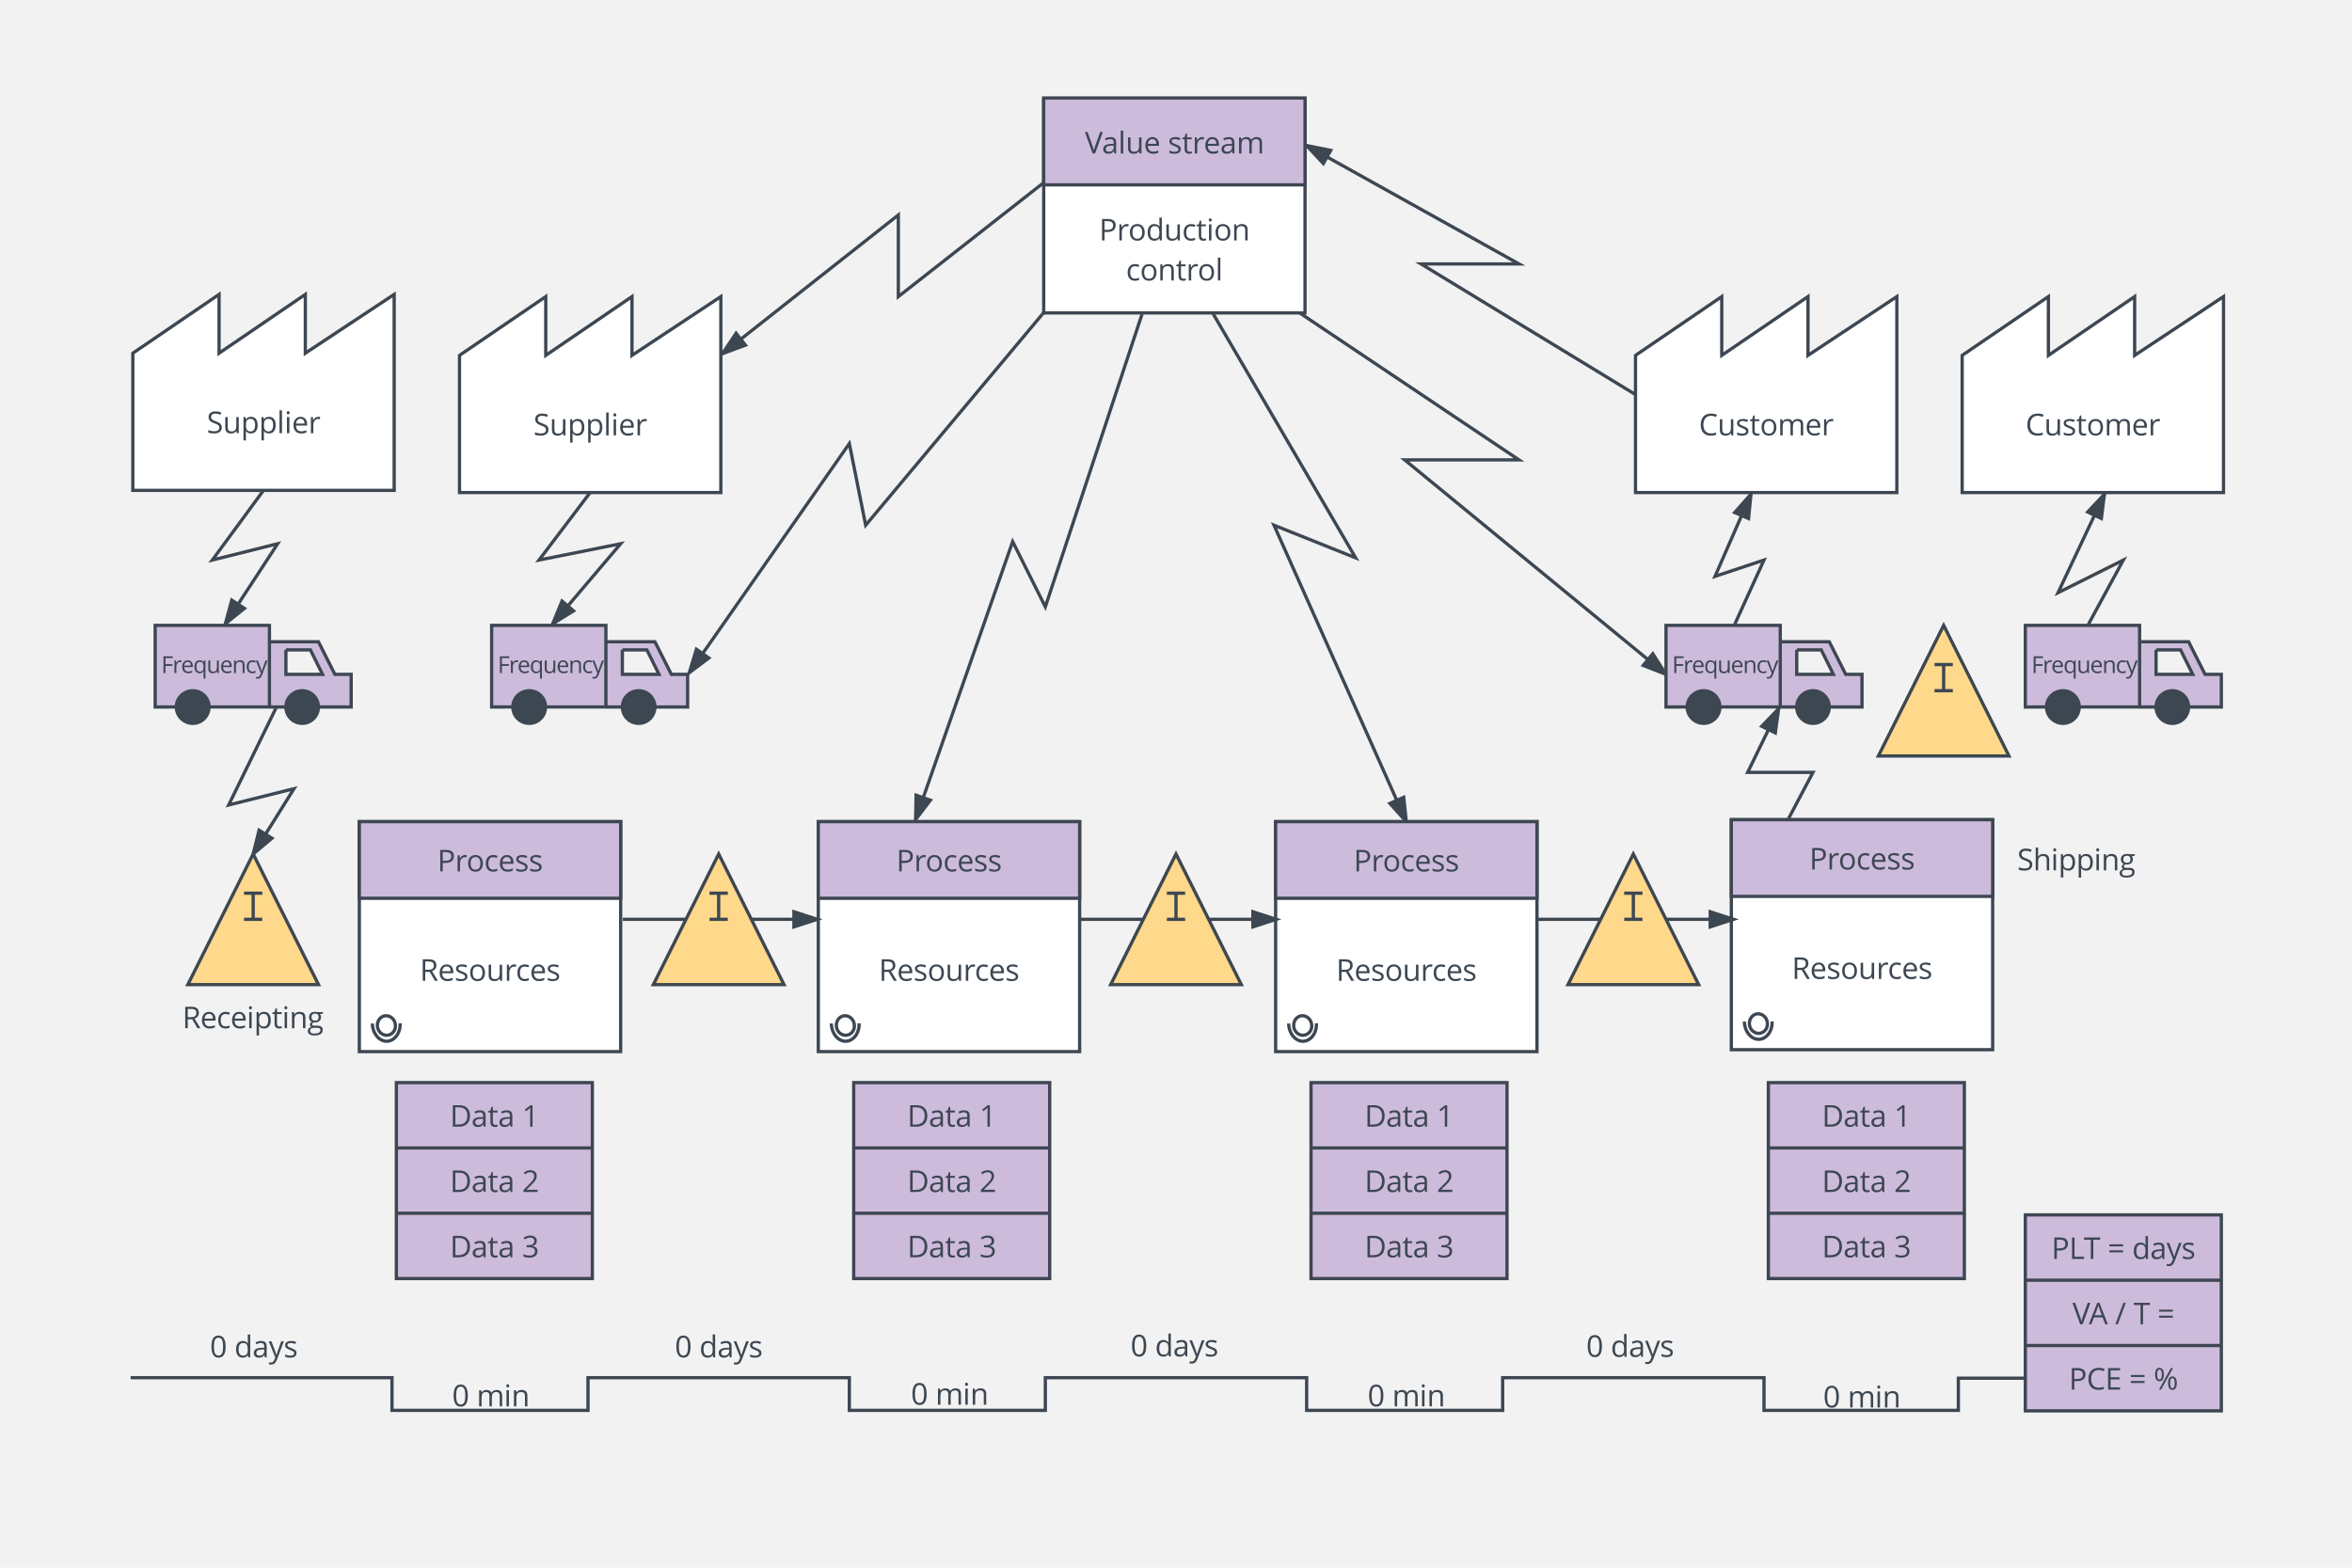 <svg xmlns="http://www.w3.org/2000/svg" xmlns:xlink="http://www.w3.org/1999/xlink" width="1440" height="960"><g transform="translate(0 0)"><path d="M0 0h1440v960H0z" fill="#f2f2f2"/><path d="M1060 501.96h160V642.8h-160zM1060 541.96h160" stroke="#3d4752" stroke-width="2" fill="#fff"/><path d="M1084.96 625.47c.32 5.9-3.36 10.84-8.16 10.98-4.64 0-8.64-4.64-8.8-10.56v-.3" stroke="#3d4752" stroke-width="2" fill="#fff"/><path d="M1071.04 627.02c-.16-3.24 2.08-6.06 5.12-6.2 3.04-.14 5.76 2.4 5.92 5.78.32 3.23-2.08 6.05-5.12 6.2-3.04.13-5.76-2.4-5.92-5.78z" stroke="#3d4752" stroke-width="2" fill="#fff"/><use xlink:href="#a" transform="matrix(1,0,0,1,1060,501.964) translate(47.731 26.983)"/><use xlink:href="#b" transform="matrix(1,0,0,1,1060,541.964) translate(37.013 57.483)"/><path d="M1060 501.96h160v46.95h-160z" stroke="#3d4752" stroke-width="2" fill="#cdbbdc"/><use xlink:href="#a" transform="matrix(1,0,0,1,1065,506.964) translate(42.731 25.483)"/><path d="M781 503.14h160v140.82H781zM781 543.14h160" stroke="#3d4752" stroke-width="2" fill="#fff"/><path d="M805.96 626.64c.32 5.92-3.36 10.85-8.16 11-4.64 0-8.64-4.66-8.8-10.58v-.28" stroke="#3d4752" stroke-width="2" fill="#fff"/><path d="M792.04 628.2c-.16-3.25 2.08-6.06 5.12-6.2 3.04-.15 5.76 2.4 5.92 5.77.32 3.24-2.08 6.05-5.12 6.2-3.04.14-5.76-2.4-5.92-5.78z" stroke="#3d4752" stroke-width="2" fill="#fff"/><use xlink:href="#a" transform="matrix(1,0,0,1,781,503.137) translate(47.731 26.983)"/><use xlink:href="#b" transform="matrix(1,0,0,1,781,543.137) translate(37.013 57.483)"/><path d="M781 503.14h160v46.94H781z" stroke="#3d4752" stroke-width="2" fill="#cdbbdc"/><use xlink:href="#a" transform="matrix(1,0,0,1,786,508.137) translate(42.731 25.483)"/><path d="M501 503.14h160v140.82H501zM501 543.14h160" stroke="#3d4752" stroke-width="2" fill="#fff"/><path d="M525.96 626.64c.32 5.92-3.36 10.85-8.16 11-4.64 0-8.64-4.66-8.8-10.58v-.28" stroke="#3d4752" stroke-width="2" fill="#fff"/><path d="M512.04 628.2c-.16-3.25 2.08-6.06 5.12-6.2 3.04-.15 5.76 2.4 5.92 5.77.32 3.24-2.08 6.05-5.12 6.2-3.04.14-5.76-2.4-5.92-5.78z" stroke="#3d4752" stroke-width="2" fill="#fff"/><use xlink:href="#a" transform="matrix(1,0,0,1,501,503.137) translate(47.731 26.983)"/><use xlink:href="#b" transform="matrix(1,0,0,1,501,543.137) translate(37.013 57.483)"/><path d="M501 503.14h160v46.94H501z" stroke="#3d4752" stroke-width="2" fill="#cdbbdc"/><use xlink:href="#a" transform="matrix(1,0,0,1,506,508.137) translate(42.731 25.483)"/><path d="M220 503.14h160v140.82H220zM220 543.14h160" stroke="#3d4752" stroke-width="2" fill="#fff"/><path d="M244.96 626.64c.32 5.92-3.36 10.85-8.16 11-4.64 0-8.64-4.66-8.8-10.58v-.28" stroke="#3d4752" stroke-width="2" fill="#fff"/><path d="M231.04 628.2c-.16-3.25 2.08-6.06 5.12-6.2 3.04-.15 5.76 2.4 5.92 5.77.32 3.24-2.08 6.05-5.12 6.2-3.04.14-5.76-2.4-5.92-5.78z" stroke="#3d4752" stroke-width="2" fill="#fff"/><use xlink:href="#a" transform="matrix(1,0,0,1,220,503.137) translate(47.731 26.983)"/><use xlink:href="#b" transform="matrix(1,0,0,1,220,543.137) translate(37.013 57.483)"/><path d="M220 503.14h160v46.94H220z" stroke="#3d4752" stroke-width="2" fill="#cdbbdc"/><use xlink:href="#a" transform="matrix(1,0,0,1,225,508.137) translate(42.731 25.483)"/><path d="M81.33 216.28l52.8-36v36l52.8-36v36l54.4-36v120h-160z" stroke="#3d4752" stroke-width="2" fill="#fff"/><use xlink:href="#c" transform="matrix(1,0,0,1,91.333,216.283) translate(35.23 48.983)"/><path d="M281.33 217.62l52.8-36v36l52.8-36v36l54.4-36v120h-160z" stroke="#3d4752" stroke-width="2" fill="#fff"/><use xlink:href="#c" transform="matrix(1,0,0,1,291.333,217.617) translate(35.23 48.983)"/><path d="M1001.33 217.62l52.8-36v36l52.8-36v36l54.4-36v120h-160z" stroke="#3d4752" stroke-width="2" fill="#fff"/><use xlink:href="#d" transform="matrix(1,0,0,1,1011.333,217.617) translate(28.797 48.983)"/><path d="M1201.33 217.62l52.8-36v36l52.8-36v36l54.4-36v120h-160z" stroke="#3d4752" stroke-width="2" fill="#fff"/><use xlink:href="#d" transform="matrix(1,0,0,1,1211.333,217.617) translate(28.797 48.983)"/><path d="M242.67 662.96v120h120v-120zM242.67 662.96h120M242.67 702.96h120M242.67 742.96h120" stroke="#3d4752" stroke-width="2" fill="#cdbbdc"/><use xlink:href="#e" transform="matrix(1,0,0,1,254.667,662.964) translate(20.767 26.983)"/><use xlink:href="#f" transform="matrix(1,0,0,1,254.667,662.964) translate(64.941 26.983)"/><use xlink:href="#e" transform="matrix(1,0,0,1,254.667,702.964) translate(20.767 26.983)"/><use xlink:href="#g" transform="matrix(1,0,0,1,254.667,702.964) translate(64.941 26.983)"/><use xlink:href="#e" transform="matrix(1,0,0,1,254.667,742.964) translate(20.767 26.983)"/><use xlink:href="#h" transform="matrix(1,0,0,1,254.667,742.964) translate(64.941 26.983)"/><path d="M522.67 662.96v120h120v-120zM522.67 662.96h120M522.67 702.96h120M522.67 742.96h120" stroke="#3d4752" stroke-width="2" fill="#cdbbdc"/><use xlink:href="#e" transform="matrix(1,0,0,1,534.667,662.964) translate(20.767 26.983)"/><use xlink:href="#f" transform="matrix(1,0,0,1,534.667,662.964) translate(64.941 26.983)"/><use xlink:href="#e" transform="matrix(1,0,0,1,534.667,702.964) translate(20.767 26.983)"/><use xlink:href="#g" transform="matrix(1,0,0,1,534.667,702.964) translate(64.941 26.983)"/><use xlink:href="#e" transform="matrix(1,0,0,1,534.667,742.964) translate(20.767 26.983)"/><use xlink:href="#h" transform="matrix(1,0,0,1,534.667,742.964) translate(64.941 26.983)"/><path d="M802.67 662.96v120h120v-120zM802.67 662.96h120M802.67 702.96h120M802.67 742.96h120" stroke="#3d4752" stroke-width="2" fill="#cdbbdc"/><use xlink:href="#e" transform="matrix(1,0,0,1,814.667,662.964) translate(20.767 26.983)"/><use xlink:href="#f" transform="matrix(1,0,0,1,814.667,662.964) translate(64.941 26.983)"/><use xlink:href="#e" transform="matrix(1,0,0,1,814.667,702.964) translate(20.767 26.983)"/><use xlink:href="#g" transform="matrix(1,0,0,1,814.667,702.964) translate(64.941 26.983)"/><use xlink:href="#e" transform="matrix(1,0,0,1,814.667,742.964) translate(20.767 26.983)"/><use xlink:href="#h" transform="matrix(1,0,0,1,814.667,742.964) translate(64.941 26.983)"/><path d="M1082.67 662.96v120h120v-120zM1082.67 662.96h120M1082.67 702.96h120M1082.67 742.96h120" stroke="#3d4752" stroke-width="2" fill="#cdbbdc"/><use xlink:href="#e" transform="matrix(1,0,0,1,1094.667,662.964) translate(20.767 26.983)"/><use xlink:href="#f" transform="matrix(1,0,0,1,1094.667,662.964) translate(64.941 26.983)"/><use xlink:href="#e" transform="matrix(1,0,0,1,1094.667,702.964) translate(20.767 26.983)"/><use xlink:href="#g" transform="matrix(1,0,0,1,1094.667,702.964) translate(64.941 26.983)"/><use xlink:href="#e" transform="matrix(1,0,0,1,1094.667,742.964) translate(20.767 26.983)"/><use xlink:href="#h" transform="matrix(1,0,0,1,1094.667,742.964) translate(64.941 26.983)"/><path d="M155 522.96l-40 80h80z" stroke="#3d4752" stroke-width="2" fill="#fed98b"/><path d="M149.4 546.96h11.2m-5.6 0v16m-5.6 0h11.2" stroke="#3d4752" stroke-width="2" fill="none"/><use xlink:href="#i" transform="matrix(1,0,0,1,135,570.964) translate(20 21.4)"/><path d="M1190 382.96l-40 80h80z" stroke="#3d4752" stroke-width="2" fill="#fed98b"/><path d="M1184.4 406.96h11.2m-5.6 0v16m-5.6 0h11.2" stroke="#3d4752" stroke-width="2" fill="none"/><use xlink:href="#i" transform="matrix(1,0,0,1,1170,430.964) translate(20 21.4)"/><path d="M1240 382.96h69.96v49.98H1240zM1309.96 432.94H1360v-19.98h-9.96l-10.08-19.98h-30v39.96m10.08-34.98h15l7.44 15h-22.44v-15m-10.08 34.98z" stroke="#3d4752" stroke-width="2" fill="#cdbbdc"/><path d="M1309.96 432.94H1360v-19.98h-9.96l-10.08-19.98h-30z" fill="none"/><path d="M1273 432.94c0 5.52-4.44 10.02-9.96 10.02-5.52 0-10.08-4.5-10.08-10.02s4.56-9.96 10.08-9.96c5.52 0 9.96 4.44 9.96 9.96zM1339.96 432.94c0 5.52-4.44 10.02-9.96 10.02-5.52 0-9.96-4.5-9.96-10.02s4.44-9.96 9.96-9.96c5.52 0 9.96 4.44 9.96 9.96z" stroke="#3d4752" stroke-width="2" fill="#3d4752"/><use xlink:href="#j" transform="matrix(1,0,0,1,1250,382.964) translate(-6.311 29.173)"/><path d="M95 382.96h69.96v49.98H95zM164.96 432.94H215v-19.98h-9.96l-10.08-19.98h-30v39.96m10.08-34.98h15l7.44 15h-22.44v-15m-10.08 34.98z" stroke="#3d4752" stroke-width="2" fill="#cdbbdc"/><path d="M164.96 432.94H215v-19.98h-9.96l-10.08-19.98h-30z" fill="none"/><path d="M128 432.94c0 5.52-4.44 10.02-9.96 10.02-5.52 0-10.08-4.5-10.08-10.02s4.56-9.96 10.08-9.96c5.52 0 9.96 4.44 9.96 9.96zM194.96 432.94c0 5.52-4.44 10.02-9.96 10.02-5.52 0-9.96-4.5-9.96-10.02s4.44-9.96 9.96-9.96c5.52 0 9.96 4.44 9.96 9.96z" stroke="#3d4752" stroke-width="2" fill="#3d4752"/><use xlink:href="#j" transform="matrix(1,0,0,1,105,382.964) translate(-6.311 29.173)"/><path d="M301 382.96h69.96v49.98H301zM370.96 432.94H421v-19.98h-9.96l-10.08-19.98h-30v39.96m10.08-34.98h15l7.44 15h-22.44v-15m-10.08 34.98z" stroke="#3d4752" stroke-width="2" fill="#cdbbdc"/><path d="M370.96 432.94H421v-19.98h-9.96l-10.08-19.98h-30z" fill="none"/><path d="M334 432.94c0 5.52-4.44 10.02-9.96 10.02-5.52 0-10.08-4.5-10.08-10.02s4.56-9.96 10.08-9.96c5.52 0 9.96 4.44 9.96 9.96zM400.96 432.94c0 5.52-4.44 10.02-9.96 10.02-5.52 0-9.96-4.5-9.96-10.02s4.44-9.96 9.96-9.96c5.52 0 9.96 4.44 9.96 9.96z" stroke="#3d4752" stroke-width="2" fill="#3d4752"/><use xlink:href="#j" transform="matrix(1,0,0,1,311,382.964) translate(-6.311 29.173)"/><path d="M1020 382.96h69.96v49.98H1020zM1089.96 432.94H1140v-19.98h-9.96l-10.08-19.98h-30v39.96m10.08-34.98h15l7.44 15h-22.44v-15m-10.08 34.98z" stroke="#3d4752" stroke-width="2" fill="#cdbbdc"/><path d="M1089.96 432.94H1140v-19.98h-9.96l-10.08-19.98h-30z" fill="none"/><path d="M1053 432.94c0 5.52-4.44 10.02-9.96 10.02-5.52 0-10.08-4.5-10.08-10.02s4.56-9.96 10.08-9.96c5.52 0 9.96 4.44 9.96 9.96zM1119.96 432.94c0 5.52-4.44 10.02-9.96 10.02-5.52 0-9.96-4.5-9.96-10.02s4.44-9.96 9.96-9.96c5.52 0 9.96 4.44 9.96 9.96z" stroke="#3d4752" stroke-width="2" fill="#3d4752"/><use xlink:href="#j" transform="matrix(1,0,0,1,1030,382.964) translate(-6.311 29.173)"/><path d="M103.7 602.96H206v40.67H103.7z" fill="none"/><use xlink:href="#k" transform="matrix(1,0,0,1,103.71,602.964) translate(7.897 26.689)"/><path d="M1230 501.96h120V549h-120z" fill="none"/><use xlink:href="#l" transform="matrix(1,0,0,1,1230,501.964) translate(5.01 31.002)"/><path d="M381.33 562.96h119" stroke="#3d4752" stroke-width="2" fill="none"/><path d="M500.33 562.96l-14.26 4.64v-9.27z" stroke="#3d4752" stroke-width="2" fill="#3d4752"/><path d="M440 522.96l-40 80h80z" stroke="#3d4752" stroke-width="2" fill="#fed98b"/><path d="M434.4 546.96h11.2m-5.6 0v16m-5.6 0h11.2" stroke="#3d4752" stroke-width="2" fill="none"/><use xlink:href="#i" transform="matrix(1,0,0,1,420,570.964) translate(20 21.4)"/><path d="M661.33 562.96h120" stroke="#3d4752" stroke-width="2" fill="none"/><path d="M781.33 562.96l-14.26 4.64v-9.27z" stroke="#3d4752" stroke-width="2" fill="#3d4752"/><path d="M720 522.96l-40 80h80z" stroke="#3d4752" stroke-width="2" fill="#fed98b"/><path d="M714.4 546.96h11.2m-5.6 0v16m-5.6 0h11.2" stroke="#3d4752" stroke-width="2" fill="none"/><use xlink:href="#i" transform="matrix(1,0,0,1,700,570.964) translate(20 21.4)"/><path d="M941.33 562.96h120" stroke="#3d4752" stroke-width="2" fill="none"/><path d="M1061.33 562.96l-14.26 4.64v-9.27z" stroke="#3d4752" stroke-width="2" fill="#3d4752"/><path d="M1000 522.96l-40 80h80z" stroke="#3d4752" stroke-width="2" fill="#fed98b"/><path d="M994.4 546.96h11.2m-5.6 0v16m-5.6 0h11.2" stroke="#3d4752" stroke-width="2" fill="none"/><use xlink:href="#i" transform="matrix(1,0,0,1,980,570.964) translate(20 21.4)"/><path d="M80 843.66h160v20h120v-20h160v20h120v-20h160v20h120v-20h160v20h119v-19.7h40.4" stroke="#3d4752" stroke-width="2" fill="none"/><path d="M1240 844.96h-.6v-2h.6z" fill="#3d4752"/><path d="M1240 743.96v120h120v-120zM1240 743.96h120M1240 783.96h120M1240 823.96h120" stroke="#3d4752" stroke-width="2" fill="#cdbbdc"/><use xlink:href="#m" transform="matrix(1,0,0,1,1252,743.964) translate(3.94 26.983)"/><use xlink:href="#n" transform="matrix(1,0,0,1,1252,743.964) translate(38.394 26.983)"/><use xlink:href="#o" transform="matrix(1,0,0,1,1252,743.964) translate(53.361 26.983)"/><use xlink:href="#p" transform="matrix(1,0,0,1,1252,783.964) translate(16.865 26.983)"/><use xlink:href="#q" transform="matrix(1,0,0,1,1252,783.964) translate(42.924 26.983)"/><use xlink:href="#r" transform="matrix(1,0,0,1,1252,783.964) translate(54.209 26.983)"/><use xlink:href="#s" transform="matrix(1,0,0,1,1252,783.964) translate(68.843 26.983)"/><use xlink:href="#t" transform="matrix(1,0,0,1,1252,823.964) translate(14.667 26.983)"/><use xlink:href="#n" transform="matrix(1,0,0,1,1252,823.964) translate(51.546 26.983)"/><use xlink:href="#u" transform="matrix(1,0,0,1,1252,823.964) translate(66.514 26.983)"/><path d="M103.85 806.96h102.3v27h-102.3z" fill="none"/><use xlink:href="#v" transform="matrix(1,0,0,1,108.855,811.964) translate(19.667 19.239)"/><use xlink:href="#o" transform="matrix(1,0,0,1,108.855,811.964) translate(34.635 19.239)"/><path d="M390 806.96h100v26.6H390z" fill="none"/><use xlink:href="#v" transform="matrix(1,0,0,1,395,811.964) translate(18.167 19.239)"/><use xlink:href="#o" transform="matrix(1,0,0,1,395,811.964) translate(33.135 19.239)"/><path d="M249.96 836.96h100.08v27H249.96z" fill="none"/><use xlink:href="#v" transform="matrix(1,0,0,1,254.964,841.964) translate(21.844 19.239)"/><use xlink:href="#w" transform="matrix(1,0,0,1,254.964,841.964) translate(36.812 19.239)"/><path d="M529.88 835.96h102.25v28H529.88z" fill="none"/><use xlink:href="#v" transform="matrix(1,0,0,1,534.875,840.964) translate(22.844 19.239)"/><use xlink:href="#w" transform="matrix(1,0,0,1,534.875,840.964) translate(37.812 19.239)"/><path d="M811 836.96h100v27H811z" fill="none"/><use xlink:href="#v" transform="matrix(1,0,0,1,816,841.964) translate(21.344 19.239)"/><use xlink:href="#w" transform="matrix(1,0,0,1,816,841.964) translate(36.312 19.239)"/><path d="M1089.88 837.66h100v26.6h-100z" fill="none"/><use xlink:href="#v" transform="matrix(1,0,0,1,1094.875,842.664) translate(21.344 19.239)"/><use xlink:href="#w" transform="matrix(1,0,0,1,1094.875,842.664) translate(36.312 19.239)"/><path d="M669 806.36h100v26.6H669z" fill="none"/><use xlink:href="#v" transform="matrix(1,0,0,1,674,811.364) translate(18.167 19.239)"/><use xlink:href="#o" transform="matrix(1,0,0,1,674,811.364) translate(33.135 19.239)"/><path d="M948 806.66h100v26.6H948z" fill="none"/><use xlink:href="#v" transform="matrix(1,0,0,1,953,811.664) translate(18.167 19.239)"/><use xlink:href="#o" transform="matrix(1,0,0,1,953,811.664) translate(33.135 19.239)"/><path d="M639 60.62h160v131H639zM639 113.02h160" stroke="#3d4752" stroke-width="2" fill="#fff"/><use xlink:href="#x" transform="matrix(1,0,0,1,639,60.617) translate(0.556 33.483)"/><use xlink:href="#y" transform="matrix(1,0,0,1,639,60.617) translate(97.402 33.483)"/><use xlink:href="#z" transform="matrix(1,0,0,1,639,113.017) translate(33.915 34.227)"/><use xlink:href="#A" transform="matrix(1,0,0,1,639,113.017) translate(50.372 58.739)"/><path d="M639 60h160v53.2H639z" stroke="#3d4752" stroke-width="2" fill="#cdbbdc"/><use xlink:href="#B" transform="matrix(1,0,0,1,644,65) translate(20.24 28.983)"/><use xlink:href="#C" transform="matrix(1,0,0,1,644,65) translate(70.979 28.983)"/><path d="M1001.33 241.62l-131.33-80h60L800 89.16" stroke="#3d4752" stroke-width="2" fill="none"/><path d="M1001.33 242.8l-.52-.33.53-.85zM814.72 92.06l-4.52 8.1-10.2-11z" fill="#3d4752"/><path d="M816.26 91.35l-5.85 10.5-11.4-12.3v-1.6zM810 98.47l3.17-5.7-10.34-2.03z" fill="#3d4752"/><path d="M797.2 192.62l132.8 89h-70l160 131.34" stroke="#3d4752" stroke-width="2" fill="none"/><path d="M797.77 191.8l-1.1 1.65-2.5-1.67.1-.16h3.25zM1020 412.96l-13.97-5.47 5.88-7.17z" fill="#3d4752"/><path d="M1020 411.1v2.94l-15.6-6.12 7.62-9.3zm-12.32-4.03l9.82 3.84-5.7-8.87z" fill="#3d4752"/><path d="M743 192.62l87 149-50-20 81 181.52" stroke="#3d4752" stroke-width="2" fill="none"/><path d="M743.88 192.1l-1.73 1.02-.88-1.5h2.32zM861 503.14L850.95 492l8.47-3.78z" fill="#3d4752"/><path d="M862 503.14h-2.35l-10.36-11.5 10.97-4.9zm-9.38-10.8l7.06 7.84-1.1-10.5z" fill="#3d4752"/><path d="M699.12 192.62l-59.12 179-20-40-59.46 170.34" stroke="#3d4752" stroke-width="2" fill="none"/><path d="M700.07 192.93l-1.9-.63.23-.68h2.1zM569.62 490.02l-9.08 11.94.33-15z" fill="#3d4752"/><path d="M571.25 489.53l-10.34 13.6h-1.38l.38-17.56zm-9.64 9.38l6.4-8.4-6.16-2.14z" fill="#3d4752"/><path d="M638 192.62l-108 129-10-50-98 140.34" stroke="#3d4752" stroke-width="2" fill="none"/><path d="M639 191.62h1.14l-1.37 1.64-1.54-1.3 1.77-2.1zM433.97 402.92L422 411.96l4.37-14.35z" fill="#3d4752"/><path d="M435.67 402.9L421 413.96v-1h-.35L425.8 396zm-11.82 6.4l8.42-6.35-5.35-3.73z" fill="#3d4752"/><path d="M638 112.63l-88 69v-50l-107.67 84.93" stroke="#3d4752" stroke-width="2" fill="none"/><path d="M639 113.1l-.38.3-1.24-1.56 1.62-1.27zM456.4 211.36l-14.07 5.2 8.33-12.48z" fill="#3d4752"/><path d="M458.04 211.82l-16.7 6.17v-1.75l9.25-13.87zm-13.17 2.73l9.9-3.65-4.04-5.12z" fill="#3d4752"/><path d="M161.33 300.28L130 342.96l40-10-32.05 49" stroke="#3d4752" stroke-width="2" fill="none"/><path d="M162.14 300.87l-.8-.6h1.23zM149.64 372.56l-11.7 9.4 3.94-14.47z" fill="#3d4752"/><path d="M151.34 372.48l-13.03 10.48h-1.65l4.63-17.06zm-11.6 6.78l8.2-6.62-5.45-3.56z" fill="#3d4752"/><path d="M361.33 301.62L330 342.96l50-10-41.6 49" stroke="#3d4752" stroke-width="2" fill="none"/><path d="M362.13 302.22l-.8-.6h1.26zM351.17 374.1l-12.77 7.86 5.7-13.87z" fill="#3d4752"/><path d="M352.87 374.22l-14.18 8.74h-1.8l6.8-16.52zm-12.37 5.28l8.97-5.54-4.97-4.22z" fill="#3d4752"/><path d="M1062.24 381.96l17.76-39-30 10 22-50.34" stroke="#3d4752" stroke-width="2" fill="none"/><path d="M1063.15 382.38l-.27.58h-2.2l.65-1.4zM1070.54 317.54l-8.5-3.7 9.97-11.22z" fill="#3d4752"/><path d="M1071.4 319l-11-4.8 11.16-12.58h1.56zm-7.7-5.53l5.98 2.6 1.04-10.5z" fill="#3d4752"/><path d="M1278.8 381.96l21.2-39-40 20 28.44-60.34" stroke="#3d4752" stroke-width="2" fill="none"/><path d="M1279.68 382.44l-.28.52h-2.28l.8-1.47zM1286.55 317.5l-8.4-3.95 10.3-10.93z" fill="#3d4752"/><path d="M1287.37 319l-10.88-5.14 11.5-12.24h1.57zm-7.53-5.77l5.9 2.78 1.32-10.46z" fill="#3d4752"/><path d="M168.8 433.94L140 492.96l40-10-25 40" stroke="#3d4752" stroke-width="2" fill="none"/><path d="M169.7 434.38l-1.8-.87.27-.56h2.23zM166.5 513.32l-11.5 9.64 3.63-14.55z" fill="#3d4752"/><path d="M168.2 513.2l-12.74 10.68-.46-.92-1.12 2.25-.6.5 4.7-18.87zm-11.48 7.02l8.07-6.78-5.53-3.45z" fill="#3d4752"/><path d="M1095.2 500.96l14.8-28h-40l19-39.02" stroke="#3d4752" stroke-width="2" fill="none"/><path d="M1096.07 501.43l-.28.53h-2.27l.77-1.46zM1086.92 448.8l-8.34-4.06 10.4-10.8z" fill="#3d4752"/><path d="M1087.72 450.3l-10.8-5.26 11.65-12.1h1.57zm-7.46-5.85l5.86 2.85 1.46-10.45z" fill="#3d4752"/><defs><path fill="#3d4752" d="M1128-1036c0 321-241 464-585 461H371V0H201v-1462h379c365 0 548 142 548 426zm-176 8c0-218-150-286-391-287H371v594h153c270-3 428-62 428-307" id="D"/><path fill="#3d4752" d="M340-893c80-153 237-262 467-211l-23 154c-45-10-85-15-120-15-184-3-322 182-322 377V0H176v-1096h137l19 203h8" id="E"/><path fill="#3d4752" d="M621-1116c316 0 501 239 501 567 0 339-180 575-508 569S119-212 115-549c-4-339 178-567 506-567zm-5 141c-239 0-329 168-329 426 0 255 93 430 331 430s332-174 332-430-95-426-334-426" id="F"/><path fill="#3d4752" d="M287-543c-1 247 91 418 323 418 91 0 185-20 281-59v147C818 1 725 20 614 20c-329 0-499-221-499-561 0-349 172-575 510-575 96 0 221 26 282 57l-51 141c-61-25-157-50-235-51-223 0-334 142-334 426" id="G"/><path fill="#3d4752" d="M995-51C878-2 799 19 639 20c-329 2-524-221-524-559 0-326 172-577 481-577 278 0 451 210 446 493v105H287c4 242 121 392 358 393 118 0 235-25 350-74v148zM864-653c2-195-85-324-270-324-190 0-288 139-303 324h573" id="H"/><path fill="#3d4752" d="M502-977c-130 0-238 32-238 139 0 75 39 101 95 134 33 19 97 46 192 81 130 48 217 95 263 143s69 108 69 181C883-73 695 20 449 20 304 20 190-3 109-49v-154c91 47 216 86 344 86 149 0 270-36 270-168 0-43-21-76-55-109-56-55-367-158-434-208-74-55-128-109-128-225 0-327 490-342 754-217l-59 135c-110-45-210-68-299-68" id="I"/><g id="a"><use transform="matrix(0.009,0,0,0.009,0,0)" xlink:href="#D"/><use transform="matrix(0.009,0,0,0.009,10.837,0)" xlink:href="#E"/><use transform="matrix(0.009,0,0,0.009,17.824,0)" xlink:href="#F"/><use transform="matrix(0.009,0,0,0.009,28.696,0)" xlink:href="#G"/><use transform="matrix(0.009,0,0,0.009,37.266,0)" xlink:href="#H"/><use transform="matrix(0.009,0,0,0.009,47.364,0)" xlink:href="#I"/><use transform="matrix(0.009,0,0,0.009,55.951,0)" xlink:href="#I"/></g><path fill="#3d4752" d="M602-1462c329 0 526 109 526 413 0 193-98 324-294 392L1231 0h-201L676-608H371V0H201v-1462h401zm350 422c0-215-129-271-360-273H371v559h233c223 0 348-78 348-286" id="J"/><path fill="#3d4752" d="M563 20c-271 0-399-123-399-399v-717h168v711c1 177 76 266 252 266 250 0 331-135 331-401v-576h166V0H944l-24-147h-9C848-44 724 20 563 20" id="K"/><g id="b"><use transform="matrix(0.009,0,0,0.009,0,0)" xlink:href="#J"/><use transform="matrix(0.009,0,0,0.009,11.127,0)" xlink:href="#H"/><use transform="matrix(0.009,0,0,0.009,21.226,0)" xlink:href="#I"/><use transform="matrix(0.009,0,0,0.009,29.812,0)" xlink:href="#F"/><use transform="matrix(0.009,0,0,0.009,40.685,0)" xlink:href="#K"/><use transform="matrix(0.009,0,0,0.009,51.732,0)" xlink:href="#E"/><use transform="matrix(0.009,0,0,0.009,58.72,0)" xlink:href="#G"/><use transform="matrix(0.009,0,0,0.009,67.289,0)" xlink:href="#H"/><use transform="matrix(0.009,0,0,0.009,77.388,0)" xlink:href="#I"/></g><path fill="#3d4752" d="M584-1331c-162 0-287 69-287 219 0 118 43 164 123 214 44 28 112 56 203 89 153 55 259 113 317 176s86 144 86 244c-1 276-228 409-520 409-173 0-307-22-400-67v-164c109 46 257 81 406 82 199 1 342-68 342-244 0-120-47-164-132-214-47-28-121-58-218-93-136-49-234-106-292-173s-87-154-87-261c-1-239 209-369 463-369 145 0 279 27 401 80l-53 148c-121-51-238-76-352-76" id="L"/><path fill="#3d4752" d="M1141-549c0 329-147 569-455 569-159 0-273-61-344-161h-12c23 199 7 418 12 633H176v-1588h135l23 150h8c77-108 175-170 344-170 311 0 455 237 455 567zm-172-2c0-242-88-424-307-424-256 0-323 154-320 426 3 280 68 430 324 430 213 0 303-196 303-432" id="M"/><path fill="#3d4752" d="M342 0H176v-1556h166V0" id="N"/><path fill="#3d4752" d="M342 0H176v-1096h166V0zm-82-1282c-61 0-98-43-98-111 0-69 36-110 98-110 59 0 98 43 98 110s-39 111-98 111" id="O"/><g id="c"><use transform="matrix(0.009,0,0,0.009,0,0)" xlink:href="#L"/><use transform="matrix(0.009,0,0,0.009,9.879,0)" xlink:href="#K"/><use transform="matrix(0.009,0,0,0.009,20.927,0)" xlink:href="#M"/><use transform="matrix(0.009,0,0,0.009,31.957,0)" xlink:href="#M"/><use transform="matrix(0.009,0,0,0.009,42.987,0)" xlink:href="#N"/><use transform="matrix(0.009,0,0,0.009,47.54,0)" xlink:href="#O"/><use transform="matrix(0.009,0,0,0.009,52.093,0)" xlink:href="#H"/><use transform="matrix(0.009,0,0,0.009,62.191,0)" xlink:href="#E"/></g><path fill="#3d4752" d="M125-733c6-459 248-750 704-750 153 0 287 28 402 84l-72 146c-111-52-221-78-332-78-334-1-520 251-520 600 0 361 171 600 518 600 102 0 218-18 349-55v149C1073 1 948 20 799 20c-445 1-680-294-674-753" id="P"/><path fill="#3d4752" d="M354-322c-2 123 60 204 176 205 51 1 114-10 150-20v127C647 7 557 20 506 20 294 20 188-92 188-315v-652H31v-80l157-69 70-234h96v254h318v129H354v645" id="Q"/><path fill="#3d4752" d="M1368-1116c259 2 372 131 371 401V0h-166v-713c0-168-66-262-230-262-221 0-303 131-303 363V0H874v-713c-1-169-66-262-231-262-235 0-301 142-301 400V0H176v-1096h135l27 150h8c56-99 174-170 324-170 171 0 283 62 336 186h8c60-108 189-187 354-186" id="R"/><g id="d"><use transform="matrix(0.009,0,0,0.009,0,0)" xlink:href="#P"/><use transform="matrix(0.009,0,0,0.009,11.355,0)" xlink:href="#K"/><use transform="matrix(0.009,0,0,0.009,22.403,0)" xlink:href="#I"/><use transform="matrix(0.009,0,0,0.009,30.99,0)" xlink:href="#Q"/><use transform="matrix(0.009,0,0,0.009,37.345,0)" xlink:href="#F"/><use transform="matrix(0.009,0,0,0.009,48.217,0)" xlink:href="#R"/><use transform="matrix(0.009,0,0,0.009,64.96,0)" xlink:href="#H"/><use transform="matrix(0.009,0,0,0.009,75.059,0)" xlink:href="#E"/></g><path fill="#3d4752" d="M649-1462c450-4 719 268 719 717 0 484-276 748-762 745H201v-1462h448zM578-147c400 1 610-197 610-592 1-379-192-576-570-576H371v1168h207" id="S"/><path fill="#3d4752" d="M588-1114c260 0 384 106 385 366V0H850l-33-156h-8C708-34 639 17 442 20 231 23 94-94 94-303c0-221 177-337 531-348l186-6c11-203-40-320-233-320-91 0-195 28-310 84l-51-127c97-53 229-94 371-94zM268-301c-1 123 81 184 207 184 203 0 334-120 332-323v-99c-257 14-539-7-539 238" id="T"/><g id="e"><use transform="matrix(0.009,0,0,0.009,0,0)" xlink:href="#S"/><use transform="matrix(0.009,0,0,0.009,13.122,0)" xlink:href="#T"/><use transform="matrix(0.009,0,0,0.009,23.133,0)" xlink:href="#Q"/><use transform="matrix(0.009,0,0,0.009,29.487,0)" xlink:href="#T"/></g><path fill="#3d4752" d="M715 0H553c4-427-9-874 8-1288-79 77-94 81-285 239l-88-114 387-299h140V0" id="U"/><use transform="matrix(0.009,0,0,0.009,0,0)" xlink:href="#U" id="f"/><path fill="#3d4752" d="M559-1483c258 0 441 142 440 389 0 93-26 184-78 275-109 192-433 475-612 657v8h752V0H100v-143c177-182 479-462 617-641 67-87 110-168 112-303 2-158-106-258-268-254-165 4-240 52-354 139l-88-113c135-112 281-168 440-168" id="V"/><use transform="matrix(0.009,0,0,0.009,0,0)" xlink:href="#V" id="g"/><path fill="#3d4752" d="M557-1483c261-2 449 121 449 365 0 202-125 312-301 348v8c212 25 346 130 346 348 0 303-232 437-557 434C328 19 210-2 94-59v-158c108 55 257 96 406 96 253 0 379-99 379-297 0-177-139-266-418-266H317v-143h146c207 3 370-92 371-285 1-150-117-233-273-229-171 4-249 44-375 122l-84-112c109-87 268-150 455-152" id="W"/><use transform="matrix(0.009,0,0,0.009,0,0)" xlink:href="#W" id="h"/><path fill="#3d4752" d="M371 0H201v-1462h815v151H371v535h606v151H371V0" id="X"/><path fill="#3d4752" d="M287-543c0 246 78 424 303 424 259 0 323-148 323-426 0-279-71-432-325-432-220 0-301 191-301 434zm-172-2c0-328 147-571 454-571 150 0 265 57 346 170h9l24-150h131V492H913c5-208-11-450 11-639h-13C834-36 719 20 565 20c-305 0-450-240-450-565" id="Y"/><path fill="#3d4752" d="M694-1116c270 0 399 125 398 401V0H926v-709c-1-177-76-266-252-266-250 0-332 133-332 400V0H176v-1096h135l27 150h8c62-101 190-170 348-170" id="Z"/><path fill="#3d4752" d="M526-162c88-293 120-356 326-934h178L559 152c-47 123-102 209-163 262-93 80-237 94-380 61V342c184 39 305-9 367-180L444 6 2-1096h178c103 283 263 645 338 934h8" id="aa"/><g id="j"><use transform="matrix(0.007,0,0,0.007,0,0)" xlink:href="#X"/><use transform="matrix(0.007,0,0,0.007,6.882,0)" xlink:href="#E"/><use transform="matrix(0.007,0,0,0.007,12.057,0)" xlink:href="#H"/><use transform="matrix(0.007,0,0,0.007,19.538,0)" xlink:href="#Y"/><use transform="matrix(0.007,0,0,0.007,27.708,0)" xlink:href="#K"/><use transform="matrix(0.007,0,0,0.007,35.892,0)" xlink:href="#H"/><use transform="matrix(0.007,0,0,0.007,43.372,0)" xlink:href="#Z"/><use transform="matrix(0.007,0,0,0.007,51.556,0)" xlink:href="#G"/><use transform="matrix(0.007,0,0,0.007,57.904,0)" xlink:href="#aa"/></g><path fill="#3d4752" d="M125-741c0-247 161-377 414-375 57 0 109 7 155 20h379v105l-203 24c37 48 72 129 72 219 0 255-227 390-504 345-71 37-106 84-106 141 0 78 66 88 164 88h194c219-1 369 87 369 293 0 121-49 213-146 277s-239 96-426 96c-250 0-448-83-448-306C39 36 147-58 283-86c-52-23-102-79-99-152 4-104 57-143 133-192-107-42-192-164-192-311zM438-25c-143-1-242 70-239 209s131 181 290 181c139 0 242-21 309-63s101-98 101-169c0-147-88-158-262-158H438zm94-970c-158 0-243 88-243 250 0 153 93 233 246 233 162 0 243-79 243-236 0-165-82-247-246-247" id="ab"/><g id="k"><use transform="matrix(0.009,0,0,0.009,0,0)" xlink:href="#J"/><use transform="matrix(0.009,0,0,0.009,10.99,0)" xlink:href="#H"/><use transform="matrix(0.009,0,0,0.009,20.964,0)" xlink:href="#G"/><use transform="matrix(0.009,0,0,0.009,29.427,0)" xlink:href="#H"/><use transform="matrix(0.009,0,0,0.009,39.401,0)" xlink:href="#O"/><use transform="matrix(0.009,0,0,0.009,43.898,0)" xlink:href="#M"/><use transform="matrix(0.009,0,0,0.009,54.792,0)" xlink:href="#Q"/><use transform="matrix(0.009,0,0,0.009,61.068,0)" xlink:href="#O"/><use transform="matrix(0.009,0,0,0.009,65.564,0)" xlink:href="#Z"/><use transform="matrix(0.009,0,0,0.009,76.476,0)" xlink:href="#ab"/></g><path fill="#3d4752" d="M690-1114c271 2 402 123 402 399V0H926v-709c-1-177-76-266-252-266-251 0-332 135-332 402V0H176v-1556h166c-4 200 8 426-8 612h10c61-100 187-171 346-170" id="ac"/><g id="l"><use transform="matrix(0.009,0,0,0.009,0,0)" xlink:href="#L"/><use transform="matrix(0.009,0,0,0.009,9.757,0)" xlink:href="#ac"/><use transform="matrix(0.009,0,0,0.009,20.668,0)" xlink:href="#O"/><use transform="matrix(0.009,0,0,0.009,25.165,0)" xlink:href="#M"/><use transform="matrix(0.009,0,0,0.009,36.059,0)" xlink:href="#M"/><use transform="matrix(0.009,0,0,0.009,46.953,0)" xlink:href="#O"/><use transform="matrix(0.009,0,0,0.009,51.45,0)" xlink:href="#Z"/><use transform="matrix(0.009,0,0,0.009,62.361,0)" xlink:href="#ab"/></g><path fill="#3d4752" d="M201 0v-1462h170v1308h645V0H201" id="ad"/><path fill="#3d4752" d="M651 0H481v-1311H18v-151h1096v151H651V0" id="ae"/><g id="m"><use transform="matrix(0.009,0,0,0.009,0,0)" xlink:href="#D"/><use transform="matrix(0.009,0,0,0.009,10.837,0)" xlink:href="#ad"/><use transform="matrix(0.009,0,0,0.009,19.819,0)" xlink:href="#ae"/></g><path fill="#3d4752" d="M119-858v-137h930v137H119zm0 409v-137h930v137H119" id="af"/><use transform="matrix(0.009,0,0,0.009,0,0)" xlink:href="#af" id="n"/><path fill="#3d4752" d="M115-545c0-330 146-571 454-571 149 0 263 54 342 162h13c-20-185-8-401-11-602h166V0H944l-22-147h-9C836-36 722 20 569 20c-309 0-454-234-454-565zm172 2c0 249 78 424 303 424 257 0 327-150 323-426-4-282-68-432-325-432-220 0-301 191-301 434" id="ag"/><g id="o"><use transform="matrix(0.009,0,0,0.009,0,0)" xlink:href="#ag"/><use transform="matrix(0.009,0,0,0.009,11.03,0)" xlink:href="#T"/><use transform="matrix(0.009,0,0,0.009,21.041,0)" xlink:href="#aa"/><use transform="matrix(0.009,0,0,0.009,30.111,0)" xlink:href="#I"/></g><path fill="#3d4752" d="M1036-1462h183L692 0H524L0-1462h180l336 946c39 109 69 214 92 317 24-108 55-216 94-323" id="ah"/><path fill="#3d4752" d="M1120 0L938-465H352L172 0H0l578-1468h143L1296 0h-176zM885-618c-81-228-168-420-238-664-57 230-159 449-235 664h473" id="ai"/><g id="p"><use transform="matrix(0.009,0,0,0.009,0,0)" xlink:href="#ah"/><use transform="matrix(0.009,0,0,0.009,9.993,0)" xlink:href="#ai"/></g><path fill="#3d4752" d="M731-1462L186 0H20l545-1462h166" id="aj"/><use transform="matrix(0.009,0,0,0.009,0,0)" xlink:href="#aj" id="q"/><use transform="matrix(0.009,0,0,0.009,0,0)" xlink:href="#ae" id="r"/><use transform="matrix(0.009,0,0,0.009,0,0)" xlink:href="#af" id="s"/><path fill="#3d4752" d="M1016 0H201v-1462h815v151H371v471h606v150H371v538h645V0" id="ak"/><g id="t"><use transform="matrix(0.009,0,0,0.009,0,0)" xlink:href="#D"/><use transform="matrix(0.009,0,0,0.009,10.837,0)" xlink:href="#P"/><use transform="matrix(0.009,0,0,0.009,22.192,0)" xlink:href="#ak"/></g><path fill="#3d4752" d="M279-1280c-47 96-47 413 0 509 27 56 65 85 120 85 109 0 164-113 164-340 0-225-55-338-164-338-55 0-93 29-120 84zm343-84c101 138 100 546 2 682-54 75-126 117-225 117-93 0-161-43-217-119-99-136-100-548-4-684 53-74 124-115 221-115s167 42 223 119zm537 670c-42 96-42 414 0 510 48 110 194 107 245 0 45-95 46-414 0-510-50-105-197-108-245 0zm343-86c102 136 100 548 2 684-54 75-125 116-224 116-95 0-163-42-218-119-98-136-98-548-2-683 53-74 123-115 220-115 95 0 165 42 222 117zm-179-682L512 0H365l811-1462h147" id="al"/><use transform="matrix(0.009,0,0,0.009,0,0)" xlink:href="#al" id="u"/><path fill="#3d4752" d="M1069-733c0 253-39 441-119 566S748 20 584 20c-157 0-277-64-359-192S102-486 102-733c0-255 40-444 119-567s200-185 363-185c159 0 280 64 362 193s123 315 123 559zm-724-463c-95 160-94 768 0 928 55 94 130 145 239 145 111 0 185-52 240-147 94-164 94-761 0-924-55-95-129-147-240-147-109 0-184 52-239 145" id="am"/><use transform="matrix(0.009,0,0,0.009,0,0)" xlink:href="#am" id="v"/><g id="w"><use transform="matrix(0.009,0,0,0.009,0,0)" xlink:href="#R"/><use transform="matrix(0.009,0,0,0.009,16.743,0)" xlink:href="#O"/><use transform="matrix(0.009,0,0,0.009,21.296,0)" xlink:href="#Z"/></g><g id="x"><use transform="matrix(0.009,0,0,0.009,0,0)" xlink:href="#D"/><use transform="matrix(0.009,0,0,0.009,10.837,0)" xlink:href="#E"/><use transform="matrix(0.009,0,0,0.009,17.824,0)" xlink:href="#F"/><use transform="matrix(0.009,0,0,0.009,28.696,0)" xlink:href="#ag"/><use transform="matrix(0.009,0,0,0.009,39.727,0)" xlink:href="#K"/><use transform="matrix(0.009,0,0,0.009,50.774,0)" xlink:href="#G"/><use transform="matrix(0.009,0,0,0.009,59.344,0)" xlink:href="#Q"/><use transform="matrix(0.009,0,0,0.009,65.698,0)" xlink:href="#O"/><use transform="matrix(0.009,0,0,0.009,70.251,0)" xlink:href="#F"/><use transform="matrix(0.009,0,0,0.009,81.123,0)" xlink:href="#Z"/></g><g id="y"><use transform="matrix(0.009,0,0,0.009,0,0)" xlink:href="#P"/><use transform="matrix(0.009,0,0,0.009,11.355,0)" xlink:href="#F"/><use transform="matrix(0.009,0,0,0.009,22.228,0)" xlink:href="#Z"/><use transform="matrix(0.009,0,0,0.009,33.275,0)" xlink:href="#Q"/><use transform="matrix(0.009,0,0,0.009,39.63,0)" xlink:href="#E"/><use transform="matrix(0.009,0,0,0.009,46.617,0)" xlink:href="#F"/><use transform="matrix(0.009,0,0,0.009,57.489,0)" xlink:href="#N"/></g><g id="z"><use transform="matrix(0.009,0,0,0.009,0,0)" xlink:href="#D"/><use transform="matrix(0.009,0,0,0.009,10.837,0)" xlink:href="#E"/><use transform="matrix(0.009,0,0,0.009,17.824,0)" xlink:href="#F"/><use transform="matrix(0.009,0,0,0.009,28.696,0)" xlink:href="#ag"/><use transform="matrix(0.009,0,0,0.009,39.727,0)" xlink:href="#K"/><use transform="matrix(0.009,0,0,0.009,50.774,0)" xlink:href="#G"/><use transform="matrix(0.009,0,0,0.009,59.344,0)" xlink:href="#Q"/><use transform="matrix(0.009,0,0,0.009,65.698,0)" xlink:href="#O"/><use transform="matrix(0.009,0,0,0.009,70.251,0)" xlink:href="#F"/><use transform="matrix(0.009,0,0,0.009,81.123,0)" xlink:href="#Z"/></g><g id="A"><use transform="matrix(0.009,0,0,0.009,0,0)" xlink:href="#G"/><use transform="matrix(0.009,0,0,0.009,8.569,0)" xlink:href="#F"/><use transform="matrix(0.009,0,0,0.009,19.441,0)" xlink:href="#Z"/><use transform="matrix(0.009,0,0,0.009,30.489,0)" xlink:href="#Q"/><use transform="matrix(0.009,0,0,0.009,36.844,0)" xlink:href="#E"/><use transform="matrix(0.009,0,0,0.009,43.831,0)" xlink:href="#F"/><use transform="matrix(0.009,0,0,0.009,54.703,0)" xlink:href="#N"/></g><g id="B"><use transform="matrix(0.009,0,0,0.009,0,0)" xlink:href="#ah"/><use transform="matrix(0.009,0,0,0.009,10.354,0)" xlink:href="#T"/><use transform="matrix(0.009,0,0,0.009,20.364,0)" xlink:href="#N"/><use transform="matrix(0.009,0,0,0.009,24.917,0)" xlink:href="#K"/><use transform="matrix(0.009,0,0,0.009,35.965,0)" xlink:href="#H"/></g><g id="C"><use transform="matrix(0.009,0,0,0.009,0,0)" xlink:href="#I"/><use transform="matrix(0.009,0,0,0.009,8.587,0)" xlink:href="#Q"/><use transform="matrix(0.009,0,0,0.009,14.941,0)" xlink:href="#E"/><use transform="matrix(0.009,0,0,0.009,21.929,0)" xlink:href="#H"/><use transform="matrix(0.009,0,0,0.009,32.027,0)" xlink:href="#T"/><use transform="matrix(0.009,0,0,0.009,42.038,0)" xlink:href="#R"/></g></defs></g></svg>